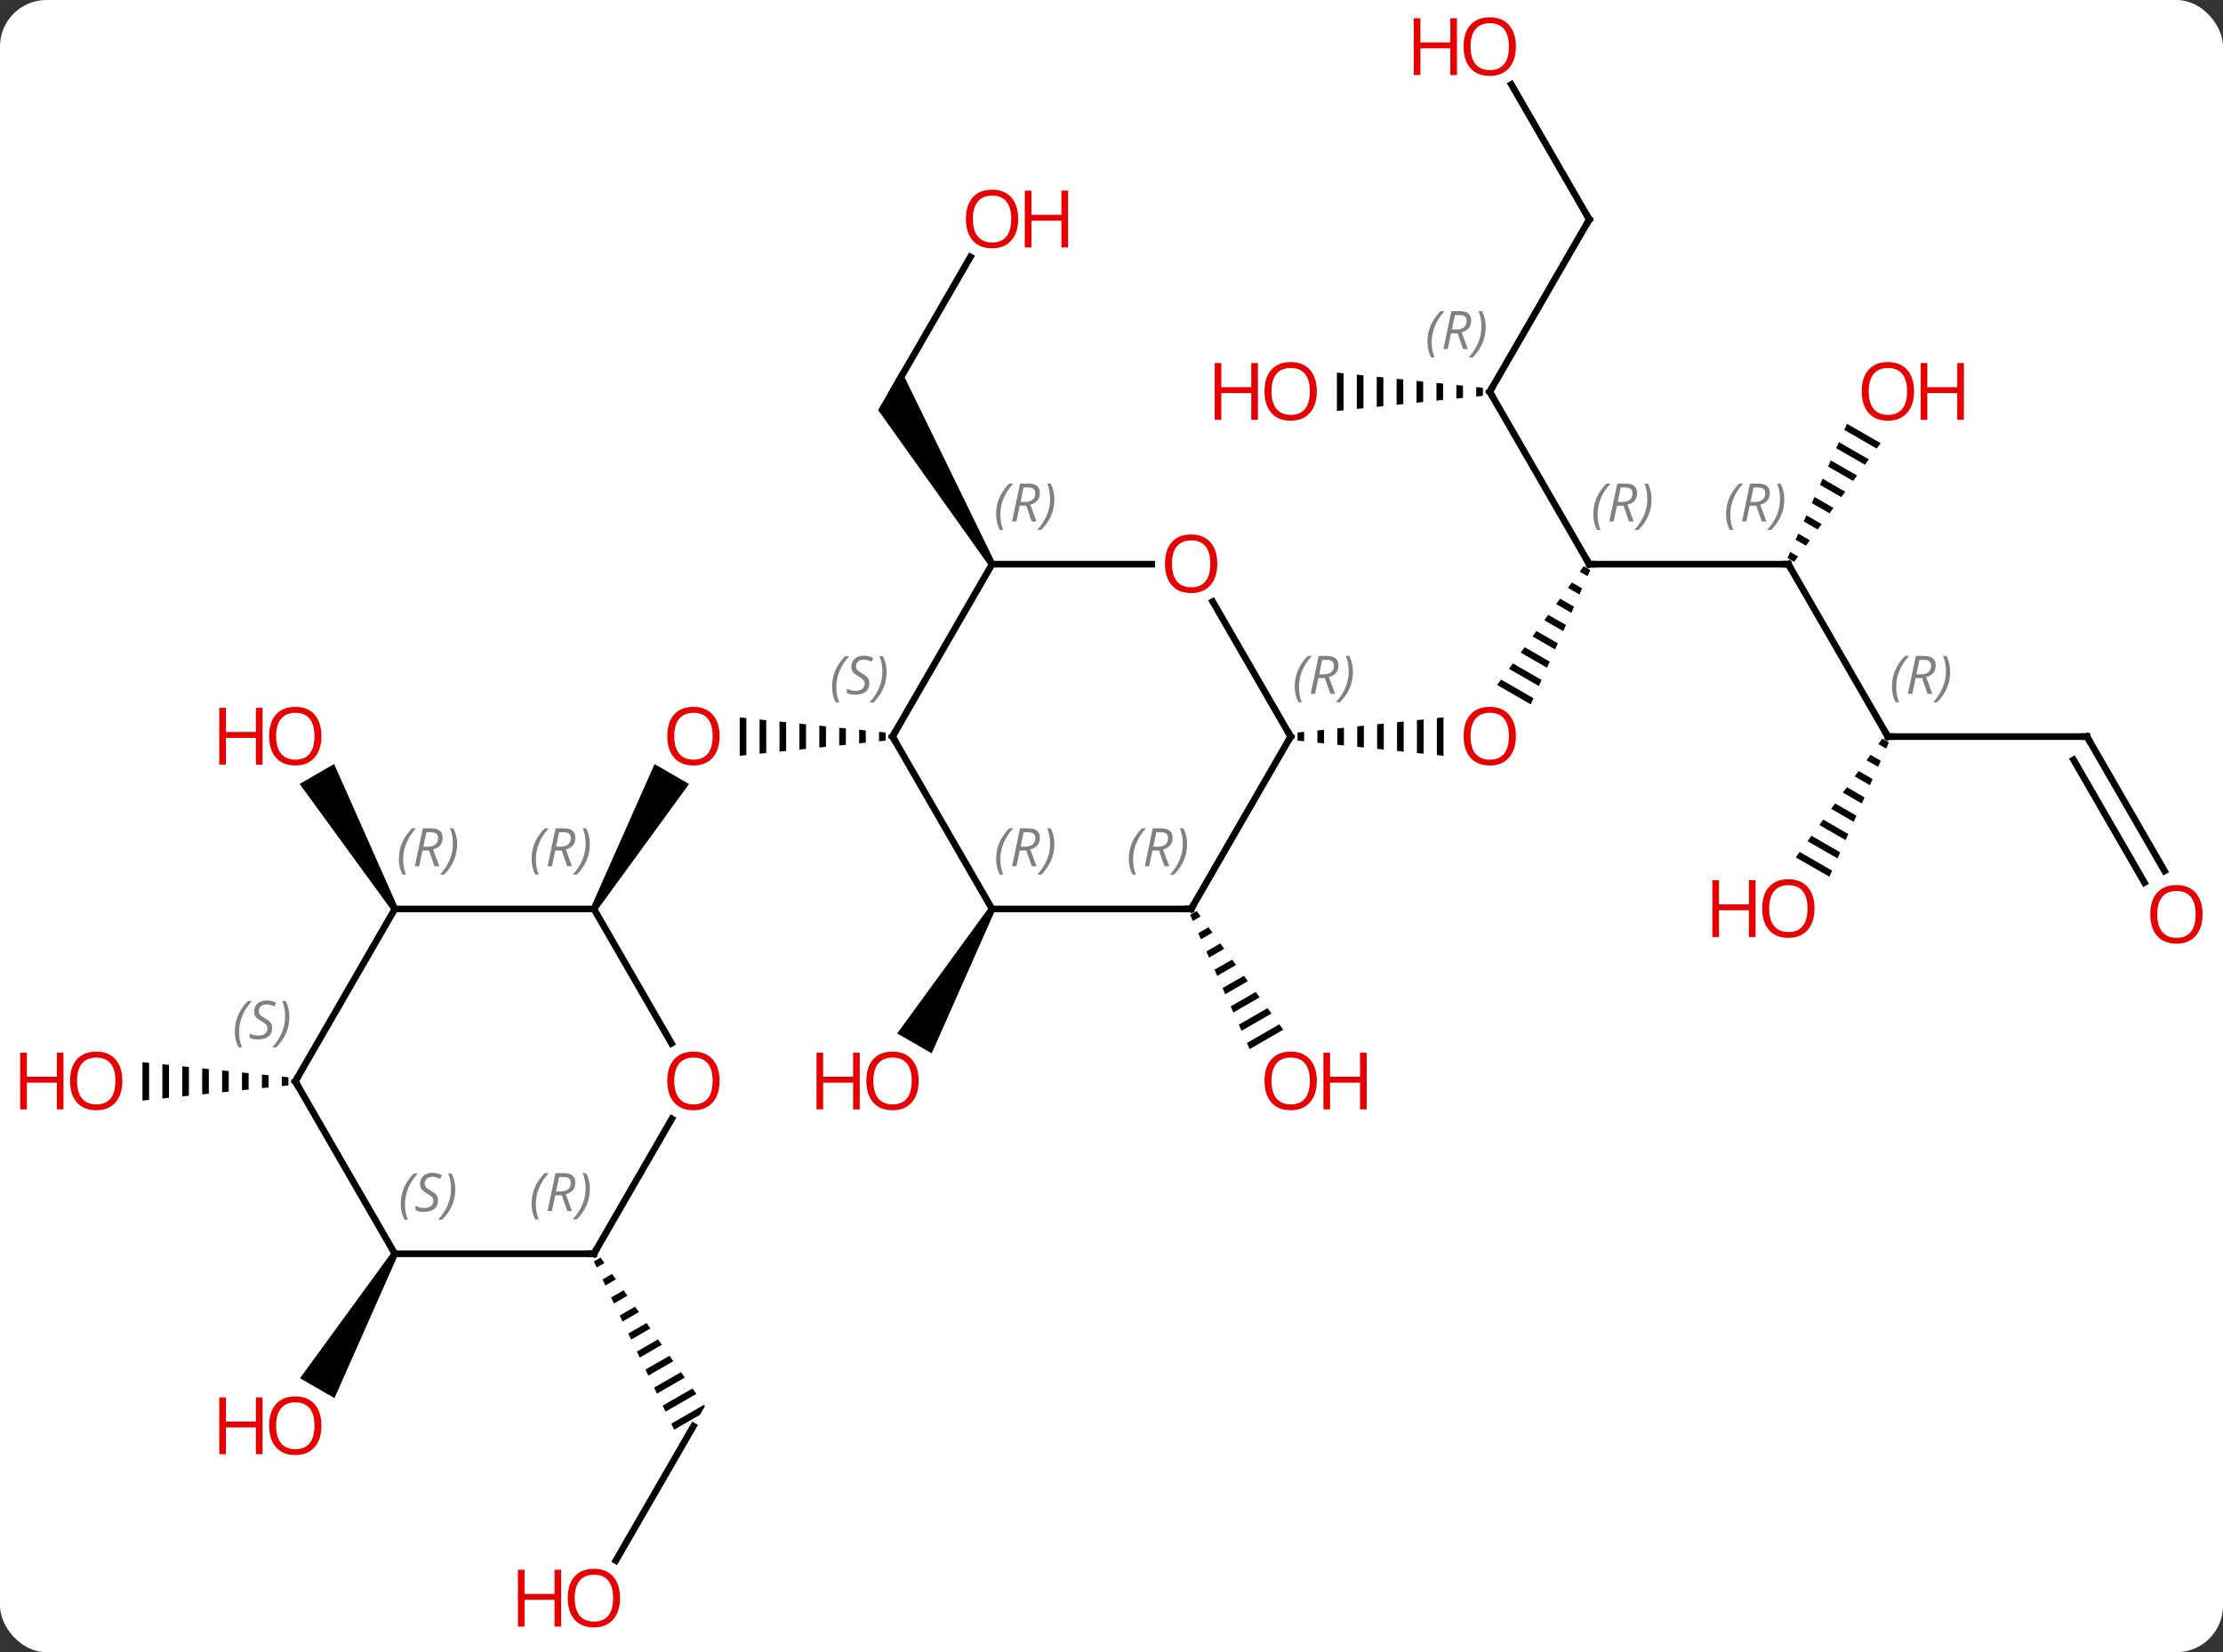 <svg width="335" viewBox="0 0 335 249" style="fill-opacity:1; color-rendering:auto; color-interpolation:auto; text-rendering:auto; stroke:black; stroke-linecap:square; stroke-miterlimit:10; shape-rendering:auto; stroke-opacity:1; fill:black; stroke-dasharray:none; font-weight:normal; stroke-width:1; font-family:'Open Sans'; font-style:normal; stroke-linejoin:miter; font-size:12; stroke-dashoffset:0; image-rendering:auto;" height="249" class="cas-substance-image" xmlns:xlink="http://www.w3.org/1999/xlink" xmlns="http://www.w3.org/2000/svg"><rect x="0" y="0" width="335" height="249" fill="#333333" stroke="none"/><svg class="cas-substance-single-component"><rect y="0" x="0" width="335" stroke="none" ry="7" rx="7" height="249" fill="white" class="cas-substance-group"/><svg y="0" x="0" width="335" viewBox="0 0 335 249" style="fill:black;" height="249" class="cas-substance-single-component-image"><svg><g><g transform="translate(172,124)" style="text-rendering:geometricPrecision; color-rendering:optimizeQuality; color-interpolation:linearRGB; stroke-linecap:butt; image-rendering:optimizeQuality;"><path style="stroke:none;" d="M-39.531 -13.701 L-39.531 -12.279 L-38.531 -12.383 L-38.531 -12.383 L-38.531 -13.597 L-38.531 -13.597 L-39.531 -13.701 ZM-42.531 -14.013 L-42.531 -11.967 L-42.531 -11.967 L-41.531 -12.071 L-41.531 -13.909 L-42.531 -14.013 ZM-45.531 -14.324 L-45.531 -11.656 L-44.531 -11.759 L-44.531 -11.759 L-44.531 -14.22 L-44.531 -14.22 L-45.531 -14.324 ZM-48.531 -14.636 L-48.531 -11.344 L-48.531 -11.344 L-47.531 -11.448 L-47.531 -14.532 L-48.531 -14.636 ZM-51.531 -14.948 L-51.531 -11.032 L-50.531 -11.136 L-50.531 -11.136 L-50.531 -14.844 L-50.531 -14.844 L-51.531 -14.948 ZM-54.531 -15.259 L-54.531 -10.72 L-54.531 -10.72 L-53.531 -10.824 L-53.531 -15.156 L-54.531 -15.259 ZM-57.531 -15.571 L-57.531 -10.409 L-56.531 -10.513 L-56.531 -10.513 L-56.531 -15.467 L-56.531 -15.467 L-57.531 -15.571 ZM-60.531 -15.883 L-60.531 -10.097 L-60.531 -10.097 L-59.531 -10.201 L-59.531 -15.779 L-60.531 -15.883 Z"/><path style="stroke:none;" d="M-82.067 13.24 L-82.933 12.74 L-73.359 -8.842 L-68.163 -5.842 Z"/><line y2="-85.285" y1="-64.953" x2="-25.761" x1="-37.5" style="fill:none;"/><path style="stroke:none;" d="M-22.067 -39.22 L-22.933 -38.72 L-39.665 -62.203 L-36.201 -68.203 Z"/><path style="stroke:none;" d="M-22.933 12.74 L-22.067 13.24 L-31.598 34.748 L-36.794 31.748 Z"/><path style="stroke:none;" d="M8.344 13.303 L7.349 13.877 L7.757 14.797 L7.757 14.797 L8.937 14.116 L8.344 13.303 ZM10.122 15.742 L8.572 16.636 L8.979 17.556 L10.715 16.555 L10.715 16.555 L10.122 15.742 ZM11.901 18.18 L9.794 19.395 L9.794 19.395 L10.202 20.315 L10.202 20.315 L12.493 18.993 L12.493 18.993 L11.901 18.18 ZM13.679 20.619 L11.017 22.154 L11.425 23.074 L14.272 21.432 L14.272 21.432 L13.679 20.619 ZM15.457 23.058 L12.24 24.913 L12.647 25.833 L12.647 25.833 L16.05 23.87 L15.457 23.058 ZM17.236 25.496 L13.462 27.672 L13.462 27.672 L13.87 28.592 L17.829 26.309 L17.829 26.309 L17.236 25.496 ZM19.014 27.935 L14.685 30.431 L14.685 30.431 L15.092 31.351 L15.092 31.351 L19.607 28.748 L19.607 28.748 L19.014 27.935 ZM20.793 30.373 L15.907 33.191 L15.907 33.191 L16.315 34.11 L21.386 31.186 L21.386 31.186 L20.793 30.373 Z"/><path style="stroke:none;" d="M66.654 -38.654 L66.061 -37.841 L67.242 -37.16 L67.649 -38.08 L66.654 -38.654 ZM64.876 -36.215 L64.283 -35.402 L66.019 -34.401 L66.427 -35.321 L64.876 -36.215 ZM63.097 -33.777 L62.505 -32.964 L62.505 -32.964 L64.796 -31.642 L65.204 -32.562 L63.097 -33.777 ZM61.319 -31.338 L60.726 -30.525 L60.726 -30.525 L63.574 -28.883 L63.574 -28.883 L63.981 -29.803 L63.981 -29.803 L61.319 -31.338 ZM59.541 -28.899 L58.948 -28.087 L62.351 -26.124 L62.351 -26.124 L62.759 -27.044 L59.541 -28.899 ZM57.763 -26.461 L57.17 -25.648 L57.17 -25.648 L61.128 -23.365 L61.536 -24.285 L61.536 -24.285 L57.763 -26.461 ZM55.984 -24.022 L55.391 -23.209 L55.391 -23.209 L59.906 -20.606 L59.906 -20.606 L60.313 -21.526 L55.984 -24.022 ZM54.206 -21.584 L53.613 -20.771 L58.683 -17.847 L59.091 -18.767 L54.206 -21.584 Z"/><path style="stroke:none;" d="M24.531 -13.701 L23.531 -13.597 L23.531 -13.597 L23.531 -12.383 L23.531 -12.383 L24.531 -12.279 L24.531 -12.279 L24.531 -13.701 ZM27.531 -14.013 L26.531 -13.909 L26.531 -13.909 L26.531 -12.071 L26.531 -12.071 L27.531 -11.967 L27.531 -11.967 L27.531 -14.013 ZM30.531 -14.324 L29.531 -14.22 L29.531 -14.22 L29.531 -11.759 L29.531 -11.759 L30.531 -11.656 L30.531 -14.324 ZM33.531 -14.636 L32.531 -14.532 L32.531 -11.448 L33.531 -11.344 L33.531 -11.344 L33.531 -14.636 ZM36.531 -14.948 L35.531 -14.844 L35.531 -14.844 L35.531 -11.136 L35.531 -11.136 L36.531 -11.032 L36.531 -14.948 ZM39.531 -15.259 L38.531 -15.156 L38.531 -10.824 L39.531 -10.72 L39.531 -10.72 L39.531 -15.259 ZM42.531 -15.571 L41.531 -15.467 L41.531 -15.467 L41.531 -10.513 L41.531 -10.513 L42.531 -10.409 L42.531 -15.571 ZM45.531 -15.883 L44.531 -15.779 L44.531 -10.201 L45.531 -10.097 L45.531 -10.097 L45.531 -15.883 Z"/><line y2="-38.97" y1="-38.97" x2="97.5" x1="67.5" style="fill:none;"/><line y2="-64.953" y1="-38.97" x2="52.5" x1="67.5" style="fill:none;"/><line y2="-12.99" y1="-38.97" x2="112.5" x1="97.5" style="fill:none;"/><path style="stroke:none;" d="M106.341 -60.129 L105.933 -59.209 L105.933 -59.209 L110.811 -56.397 L110.811 -56.397 L111.404 -57.21 L106.341 -60.129 ZM105.118 -57.37 L104.71 -56.451 L109.034 -53.957 L109.627 -54.77 L109.627 -54.77 L105.118 -57.37 ZM103.894 -54.612 L103.486 -53.693 L107.257 -51.518 L107.257 -51.518 L107.85 -52.331 L107.85 -52.331 L103.894 -54.612 ZM102.671 -51.853 L102.263 -50.934 L102.263 -50.934 L105.48 -49.079 L105.48 -49.079 L106.072 -49.892 L106.072 -49.892 L102.671 -51.853 ZM101.447 -49.095 L101.039 -48.176 L101.039 -48.176 L103.703 -46.64 L104.295 -47.453 L101.447 -49.095 ZM100.224 -46.337 L99.816 -45.417 L99.816 -45.417 L101.926 -44.2 L101.926 -44.2 L102.518 -45.013 L100.224 -46.337 ZM99 -43.578 L98.592 -42.659 L98.592 -42.659 L100.149 -41.761 L100.741 -42.574 L99 -43.578 ZM97.777 -40.82 L97.369 -39.9 L98.371 -39.322 L98.964 -40.135 L98.964 -40.135 L97.777 -40.82 Z"/><line y2="-90.933" y1="-64.953" x2="67.5" x1="52.5" style="fill:none;"/><path style="stroke:none;" d="M50.469 -65.664 L50.469 -64.242 L50.469 -64.242 L51.469 -64.346 L51.469 -64.346 L51.469 -65.56 L51.469 -65.56 L50.469 -65.664 ZM47.469 -65.976 L47.469 -63.93 L47.469 -63.93 L48.469 -64.034 L48.469 -64.034 L48.469 -65.872 L48.469 -65.872 L47.469 -65.976 ZM44.469 -66.287 L44.469 -63.619 L44.469 -63.619 L45.469 -63.722 L45.469 -63.722 L45.469 -66.183 L45.469 -66.183 L44.469 -66.287 ZM41.469 -66.599 L41.469 -63.307 L41.469 -63.307 L42.469 -63.411 L42.469 -63.411 L42.469 -66.495 L42.469 -66.495 L41.469 -66.599 ZM38.469 -66.911 L38.469 -62.995 L38.469 -62.995 L39.469 -63.099 L39.469 -63.099 L39.469 -66.807 L39.469 -66.807 L38.469 -66.911 ZM35.469 -67.222 L35.469 -62.684 L35.469 -62.684 L36.469 -62.787 L36.469 -62.787 L36.469 -67.119 L36.469 -67.119 L35.469 -67.222 ZM32.469 -67.534 L32.469 -62.372 L33.469 -62.476 L33.469 -62.476 L33.469 -67.43 L33.469 -67.43 L32.469 -67.534 ZM29.469 -67.846 L29.469 -62.06 L29.469 -62.06 L30.469 -62.164 L30.469 -62.164 L30.469 -67.742 L30.469 -67.742 L29.469 -67.846 Z"/><line y2="-12.99" y1="-12.99" x2="142.5" x1="112.5" style="fill:none;"/><path style="stroke:none;" d="M111.654 -12.674 L111.061 -11.861 L112.242 -11.18 L112.649 -12.1 L111.654 -12.674 ZM109.876 -10.235 L109.283 -9.422 L111.019 -8.421 L111.427 -9.341 L109.876 -10.235 ZM108.097 -7.797 L107.505 -6.984 L109.796 -5.662 L110.204 -6.582 L110.204 -6.582 L108.097 -7.797 ZM106.319 -5.358 L105.726 -4.545 L108.574 -2.903 L108.981 -3.823 L106.319 -5.358 ZM104.541 -2.919 L103.948 -2.107 L107.351 -0.144 L107.759 -1.064 L104.541 -2.919 ZM102.763 -0.481 L102.17 0.332 L106.128 2.615 L106.536 1.695 L102.763 -0.481 ZM100.984 1.958 L100.391 2.771 L104.906 5.374 L105.313 4.454 L100.984 1.958 ZM99.206 4.396 L98.613 5.209 L98.613 5.209 L103.683 8.133 L104.091 7.213 L99.206 4.396 Z"/><line y2="-111.277" y1="-90.933" x2="55.754" x1="67.5" style="fill:none;"/><line y2="7.262" y1="-12.99" x2="154.193" x1="142.5" style="fill:none;"/><line y2="9.012" y1="-9.49" x2="151.162" x1="140.479" style="fill:none;"/><path style="stroke:none;" d="M-112.067 12.74 L-112.933 13.24 L-126.844 -5.854 L-121.648 -8.854 Z"/><line y2="111.191" y1="90.933" x2="-79.197" x1="-67.5" style="fill:none;"/><path style="stroke:none;" d="M-81.49 65.525 L-82.501 66.108 L-82.07 67.014 L-80.913 66.347 L-81.49 65.525 ZM-79.76 67.991 L-81.206 68.825 L-81.206 68.825 L-80.774 69.731 L-80.774 69.731 L-79.183 68.813 L-79.76 67.991 ZM-78.029 70.457 L-79.91 71.542 L-79.91 71.542 L-79.478 72.448 L-79.478 72.448 L-77.453 71.28 L-78.029 70.457 ZM-76.299 72.924 L-78.614 74.259 L-78.614 74.259 L-78.182 75.165 L-78.182 75.165 L-75.722 73.746 L-75.722 73.746 L-76.299 72.924 ZM-74.569 75.39 L-77.319 76.976 L-77.319 76.976 L-76.887 77.882 L-73.992 76.212 L-74.569 75.39 ZM-72.838 77.856 L-76.023 79.693 L-75.591 80.599 L-75.591 80.599 L-72.261 78.678 L-72.838 77.856 ZM-71.108 80.323 L-74.727 82.41 L-74.727 82.41 L-74.295 83.316 L-74.295 83.316 L-70.531 81.145 L-70.531 81.145 L-71.108 80.323 ZM-69.377 82.789 L-73.432 85.127 L-73 86.032 L-73 86.032 L-68.8 83.611 L-69.377 82.789 ZM-67.647 85.255 L-72.136 87.844 L-72.136 87.844 L-71.704 88.749 L-71.704 88.749 L-67.07 86.077 L-67.07 86.077 L-67.647 85.255 ZM-65.916 87.721 L-70.84 90.561 L-70.84 90.561 L-70.408 91.466 L-70.408 91.466 L-66.51 89.218 L-66.51 89.218 L-65.768 87.933 L-65.916 87.721 Z"/><path style="stroke:none;" d="M-129.531 38.259 L-129.531 39.681 L-129.531 39.681 L-128.531 39.577 L-128.531 39.577 L-128.531 38.363 L-128.531 38.363 L-129.531 38.259 ZM-132.531 37.947 L-132.531 39.993 L-131.531 39.889 L-131.531 38.051 L-132.531 37.947 ZM-135.531 37.636 L-135.531 40.304 L-135.531 40.304 L-134.531 40.2 L-134.531 40.2 L-134.531 37.739 L-134.531 37.739 L-135.531 37.636 ZM-138.531 37.324 L-138.531 40.616 L-137.531 40.512 L-137.531 40.512 L-137.531 37.428 L-137.531 37.428 L-138.531 37.324 ZM-141.531 37.012 L-141.531 40.928 L-141.531 40.928 L-140.531 40.824 L-140.531 37.116 L-141.531 37.012 ZM-144.531 36.7 L-144.531 41.239 L-144.531 41.239 L-143.531 41.136 L-143.531 41.136 L-143.531 36.804 L-143.531 36.804 L-144.531 36.7 ZM-147.531 36.389 L-147.531 41.551 L-146.531 41.447 L-146.531 36.493 L-147.531 36.389 ZM-150.531 36.077 L-150.531 41.863 L-150.531 41.863 L-149.531 41.759 L-149.531 41.759 L-149.531 36.181 L-149.531 36.181 L-150.531 36.077 Z"/><path style="stroke:none;" d="M-112.933 64.703 L-112.067 65.203 L-121.598 86.711 L-126.794 83.711 Z"/><line y2="-38.97" y1="-12.99" x2="-22.5" x1="-37.5" style="fill:none;"/><line y2="12.99" y1="-12.99" x2="-22.5" x1="-37.5" style="fill:none;"/><line y2="-38.97" y1="-38.97" x2="1.562" x1="-22.5" style="fill:none;"/><line y2="12.99" y1="12.99" x2="7.5" x1="-22.5" style="fill:none;"/><line y2="-12.99" y1="-33.334" x2="22.5" x1="10.754" style="fill:none;"/><line y2="-12.99" y1="12.99" x2="22.5" x1="7.5" style="fill:none;"/><line y2="33.242" y1="12.99" x2="-70.807" x1="-82.5" style="fill:none;"/><line y2="12.99" y1="12.99" x2="-112.5" x1="-82.5" style="fill:none;"/><line y2="64.953" y1="44.618" x2="-82.5" x1="-70.761" style="fill:none;"/><line y2="38.97" y1="12.99" x2="-127.5" x1="-112.5" style="fill:none;"/><line y2="64.953" y1="64.953" x2="-112.5" x1="-82.5" style="fill:none;"/><line y2="64.953" y1="38.97" x2="-112.5" x1="-127.5" style="fill:none;"/></g><g transform="translate(172,124)" style="fill:rgb(230,0,0); text-rendering:geometricPrecision; color-rendering:optimizeQuality; image-rendering:optimizeQuality; font-family:'Open Sans'; stroke:rgb(230,0,0); color-interpolation:linearRGB;"><path style="stroke:none;" d="M-63.562 -13.06 Q-63.562 -10.998 -64.602 -9.818 Q-65.641 -8.638 -67.484 -8.638 Q-69.375 -8.638 -70.406 -9.803 Q-71.438 -10.967 -71.438 -13.076 Q-71.438 -15.17 -70.406 -16.318 Q-69.375 -17.467 -67.484 -17.467 Q-65.625 -17.467 -64.594 -16.295 Q-63.562 -15.123 -63.562 -13.06 ZM-70.391 -13.06 Q-70.391 -11.326 -69.648 -10.42 Q-68.906 -9.513 -67.484 -9.513 Q-66.062 -9.513 -65.336 -10.412 Q-64.609 -11.31 -64.609 -13.06 Q-64.609 -14.795 -65.336 -15.685 Q-66.062 -16.576 -67.484 -16.576 Q-68.906 -16.576 -69.648 -15.678 Q-70.391 -14.779 -70.391 -13.06 Z"/><path style="stroke:none;" d="M-18.562 -91.003 Q-18.562 -88.941 -19.602 -87.761 Q-20.641 -86.581 -22.484 -86.581 Q-24.375 -86.581 -25.406 -87.746 Q-26.438 -88.91 -26.438 -91.019 Q-26.438 -93.113 -25.406 -94.261 Q-24.375 -95.41 -22.484 -95.41 Q-20.625 -95.41 -19.594 -94.238 Q-18.562 -93.066 -18.562 -91.003 ZM-25.391 -91.003 Q-25.391 -89.269 -24.648 -88.363 Q-23.906 -87.456 -22.484 -87.456 Q-21.062 -87.456 -20.336 -88.355 Q-19.609 -89.253 -19.609 -91.003 Q-19.609 -92.738 -20.336 -93.628 Q-21.062 -94.519 -22.484 -94.519 Q-23.906 -94.519 -24.648 -93.621 Q-25.391 -92.722 -25.391 -91.003 Z"/><path style="stroke:none;" d="M-11.047 -86.706 L-12.047 -86.706 L-12.047 -90.738 L-16.562 -90.738 L-16.562 -86.706 L-17.562 -86.706 L-17.562 -95.269 L-16.562 -95.269 L-16.562 -91.628 L-12.047 -91.628 L-12.047 -95.269 L-11.047 -95.269 L-11.047 -86.706 Z"/><path style="stroke:none;" d="M-33.562 38.9 Q-33.562 40.962 -34.602 42.142 Q-35.641 43.322 -37.484 43.322 Q-39.375 43.322 -40.406 42.157 Q-41.438 40.993 -41.438 38.884 Q-41.438 36.79 -40.406 35.642 Q-39.375 34.493 -37.484 34.493 Q-35.625 34.493 -34.594 35.665 Q-33.562 36.837 -33.562 38.9 ZM-40.391 38.9 Q-40.391 40.634 -39.648 41.54 Q-38.906 42.447 -37.484 42.447 Q-36.062 42.447 -35.336 41.548 Q-34.609 40.65 -34.609 38.9 Q-34.609 37.165 -35.336 36.275 Q-36.062 35.384 -37.484 35.384 Q-38.906 35.384 -39.648 36.282 Q-40.391 37.181 -40.391 38.9 Z"/><path style="stroke:none;" d="M-42.438 43.197 L-43.438 43.197 L-43.438 39.165 L-47.953 39.165 L-47.953 43.197 L-48.953 43.197 L-48.953 34.634 L-47.953 34.634 L-47.953 38.275 L-43.438 38.275 L-43.438 34.634 L-42.438 34.634 L-42.438 43.197 Z"/><path style="stroke:none;" d="M26.438 38.9 Q26.438 40.962 25.398 42.142 Q24.359 43.322 22.516 43.322 Q20.625 43.322 19.594 42.157 Q18.562 40.993 18.562 38.884 Q18.562 36.79 19.594 35.642 Q20.625 34.493 22.516 34.493 Q24.375 34.493 25.406 35.665 Q26.438 36.837 26.438 38.9 ZM19.609 38.9 Q19.609 40.634 20.352 41.54 Q21.094 42.447 22.516 42.447 Q23.938 42.447 24.664 41.548 Q25.391 40.65 25.391 38.9 Q25.391 37.165 24.664 36.275 Q23.938 35.384 22.516 35.384 Q21.094 35.384 20.352 36.282 Q19.609 37.181 19.609 38.9 Z"/><path style="stroke:none;" d="M33.953 43.197 L32.953 43.197 L32.953 39.165 L28.438 39.165 L28.438 43.197 L27.438 43.197 L27.438 34.634 L28.438 34.634 L28.438 38.275 L32.953 38.275 L32.953 34.634 L33.953 34.634 L33.953 43.197 Z"/><path style="stroke:none;" d="M56.438 -13.06 Q56.438 -10.998 55.398 -9.818 Q54.359 -8.638 52.516 -8.638 Q50.625 -8.638 49.594 -9.803 Q48.562 -10.967 48.562 -13.076 Q48.562 -15.17 49.594 -16.318 Q50.625 -17.467 52.516 -17.467 Q54.375 -17.467 55.406 -16.295 Q56.438 -15.123 56.438 -13.06 ZM49.609 -13.06 Q49.609 -11.326 50.352 -10.42 Q51.094 -9.513 52.516 -9.513 Q53.938 -9.513 54.664 -10.412 Q55.391 -11.31 55.391 -13.06 Q55.391 -14.795 54.664 -15.685 Q53.938 -16.576 52.516 -16.576 Q51.094 -16.576 50.352 -15.678 Q49.609 -14.779 49.609 -13.06 Z"/></g><g transform="translate(172,124)" style="stroke-linecap:butt; text-rendering:geometricPrecision; color-rendering:optimizeQuality; image-rendering:optimizeQuality; font-family:'Open Sans'; color-interpolation:linearRGB; stroke-miterlimit:5;"><path style="fill:none;" d="M68 -38.97 L67.5 -38.97 L67.25 -39.403"/></g><g transform="translate(172,124)" style="stroke-linecap:butt; font-size:8.4px; fill:gray; text-rendering:geometricPrecision; image-rendering:optimizeQuality; color-rendering:optimizeQuality; font-family:'Open Sans'; font-style:italic; stroke:gray; color-interpolation:linearRGB; stroke-miterlimit:5;"><path style="stroke:none;" d="M68.111 -46.466 Q68.111 -47.794 68.58 -48.919 Q69.049 -50.044 70.08 -51.123 L70.689 -51.123 Q69.721 -50.06 69.236 -48.888 Q68.752 -47.716 68.752 -46.482 Q68.752 -45.154 69.189 -44.138 L68.674 -44.138 Q68.111 -45.169 68.111 -46.466 ZM71.671 -47.779 L71.171 -45.404 L70.515 -45.404 L71.718 -51.123 L72.968 -51.123 Q74.703 -51.123 74.703 -49.685 Q74.703 -48.326 73.265 -47.935 L74.203 -45.404 L73.484 -45.404 L72.656 -47.779 L71.671 -47.779 ZM72.249 -50.529 Q71.859 -48.607 71.796 -48.357 L72.453 -48.357 Q73.203 -48.357 73.609 -48.685 Q74.015 -49.013 74.015 -49.638 Q74.015 -50.107 73.757 -50.318 Q73.499 -50.529 72.906 -50.529 L72.249 -50.529 ZM76.888 -48.779 Q76.888 -47.451 76.412 -46.318 Q75.935 -45.185 74.92 -44.138 L74.31 -44.138 Q76.248 -46.294 76.248 -48.779 Q76.248 -50.107 75.81 -51.123 L76.326 -51.123 Q76.888 -50.06 76.888 -48.779 Z"/><path style="fill:none; stroke:black;" d="M97 -38.97 L97.5 -38.97 L97.75 -38.537"/><path style="stroke:none;" d="M88.111 -46.466 Q88.111 -47.794 88.58 -48.919 Q89.048 -50.044 90.08 -51.122 L90.689 -51.122 Q89.72 -50.06 89.236 -48.888 Q88.752 -47.716 88.752 -46.482 Q88.752 -45.153 89.189 -44.138 L88.673 -44.138 Q88.111 -45.169 88.111 -46.466 ZM91.671 -47.778 L91.171 -45.403 L90.515 -45.403 L91.718 -51.122 L92.968 -51.122 Q94.702 -51.122 94.702 -49.685 Q94.702 -48.325 93.265 -47.935 L94.202 -45.403 L93.484 -45.403 L92.655 -47.778 L91.671 -47.778 ZM92.249 -50.528 Q91.859 -48.607 91.796 -48.357 L92.452 -48.357 Q93.202 -48.357 93.609 -48.685 Q94.015 -49.013 94.015 -49.638 Q94.015 -50.107 93.757 -50.318 Q93.499 -50.528 92.905 -50.528 L92.249 -50.528 ZM96.888 -48.778 Q96.888 -47.45 96.412 -46.318 Q95.935 -45.185 94.919 -44.138 L94.31 -44.138 Q96.248 -46.294 96.248 -48.778 Q96.248 -50.107 95.81 -51.122 L96.326 -51.122 Q96.888 -50.06 96.888 -48.778 Z"/><path style="fill:none; stroke:black;" d="M52.75 -64.52 L52.5 -64.953 L52.75 -65.386"/><path style="stroke:none;" d="M43.111 -72.449 Q43.111 -73.777 43.58 -74.902 Q44.049 -76.027 45.08 -77.105 L45.69 -77.105 Q44.721 -76.043 44.236 -74.871 Q43.752 -73.699 43.752 -72.465 Q43.752 -71.137 44.19 -70.121 L43.674 -70.121 Q43.111 -71.152 43.111 -72.449 ZM46.671 -73.762 L46.171 -71.387 L45.515 -71.387 L46.718 -77.105 L47.968 -77.105 Q49.703 -77.105 49.703 -75.668 Q49.703 -74.309 48.265 -73.918 L49.203 -71.387 L48.484 -71.387 L47.656 -73.762 L46.671 -73.762 ZM47.249 -76.512 Q46.859 -74.59 46.796 -74.34 L47.453 -74.34 Q48.203 -74.34 48.609 -74.668 Q49.015 -74.996 49.015 -75.621 Q49.015 -76.09 48.757 -76.301 Q48.499 -76.512 47.906 -76.512 L47.249 -76.512 ZM51.889 -74.762 Q51.889 -73.434 51.412 -72.301 Q50.935 -71.168 49.92 -70.121 L49.31 -70.121 Q51.248 -72.277 51.248 -74.762 Q51.248 -76.09 50.81 -77.105 L51.326 -77.105 Q51.889 -76.043 51.889 -74.762 Z"/><path style="fill:none; stroke:black;" d="M112.25 -13.423 L112.5 -12.99 L113 -12.99"/><path style="stroke:none;" d="M113.112 -20.486 Q113.112 -21.814 113.58 -22.939 Q114.049 -24.064 115.08 -25.142 L115.69 -25.142 Q114.721 -24.08 114.237 -22.908 Q113.752 -21.736 113.752 -20.502 Q113.752 -19.174 114.19 -18.158 L113.674 -18.158 Q113.112 -19.189 113.112 -20.486 ZM116.671 -21.799 L116.171 -19.424 L115.515 -19.424 L116.718 -25.142 L117.968 -25.142 Q119.703 -25.142 119.703 -23.705 Q119.703 -22.346 118.265 -21.955 L119.203 -19.424 L118.484 -19.424 L117.656 -21.799 L116.671 -21.799 ZM117.25 -24.549 Q116.859 -22.627 116.796 -22.377 L117.453 -22.377 Q118.203 -22.377 118.609 -22.705 Q119.015 -23.033 119.015 -23.658 Q119.015 -24.127 118.757 -24.338 Q118.5 -24.549 117.906 -24.549 L117.25 -24.549 ZM121.889 -22.799 Q121.889 -21.471 121.412 -20.338 Q120.936 -19.205 119.92 -18.158 L119.311 -18.158 Q121.248 -20.314 121.248 -22.799 Q121.248 -24.127 120.811 -25.142 L121.326 -25.142 Q121.889 -24.08 121.889 -22.799 Z"/></g><g transform="translate(172,124)" style="stroke-linecap:butt; fill:rgb(230,0,0); text-rendering:geometricPrecision; color-rendering:optimizeQuality; image-rendering:optimizeQuality; font-family:'Open Sans'; stroke:rgb(230,0,0); color-interpolation:linearRGB; stroke-miterlimit:5;"><path style="stroke:none;" d="M116.438 -65.023 Q116.438 -62.961 115.398 -61.781 Q114.359 -60.601 112.516 -60.601 Q110.625 -60.601 109.594 -61.766 Q108.562 -62.93 108.562 -65.039 Q108.562 -67.133 109.594 -68.281 Q110.625 -69.43 112.516 -69.43 Q114.375 -69.43 115.406 -68.258 Q116.438 -67.086 116.438 -65.023 ZM109.609 -65.023 Q109.609 -63.289 110.352 -62.383 Q111.094 -61.476 112.516 -61.476 Q113.938 -61.476 114.664 -62.375 Q115.391 -63.273 115.391 -65.023 Q115.391 -66.758 114.664 -67.648 Q113.938 -68.539 112.516 -68.539 Q111.094 -68.539 110.352 -67.641 Q109.609 -66.742 109.609 -65.023 Z"/><path style="stroke:none;" d="M123.953 -60.726 L122.953 -60.726 L122.953 -64.758 L118.438 -64.758 L118.438 -60.726 L117.438 -60.726 L117.438 -69.289 L118.438 -69.289 L118.438 -65.648 L122.953 -65.648 L122.953 -69.289 L123.953 -69.289 L123.953 -60.726 Z"/><path style="fill:none; stroke:black;" d="M67.25 -90.5 L67.5 -90.933 L67.25 -91.366"/><path style="stroke:none;" d="M26.438 -65.023 Q26.438 -62.961 25.398 -61.781 Q24.359 -60.601 22.516 -60.601 Q20.625 -60.601 19.594 -61.766 Q18.562 -62.93 18.562 -65.039 Q18.562 -67.133 19.594 -68.281 Q20.625 -69.43 22.516 -69.43 Q24.375 -69.43 25.406 -68.258 Q26.438 -67.086 26.438 -65.023 ZM19.609 -65.023 Q19.609 -63.289 20.352 -62.383 Q21.094 -61.476 22.516 -61.476 Q23.938 -61.476 24.664 -62.375 Q25.391 -63.273 25.391 -65.023 Q25.391 -66.758 24.664 -67.648 Q23.938 -68.539 22.516 -68.539 Q21.094 -68.539 20.352 -67.641 Q19.609 -66.742 19.609 -65.023 Z"/><path style="stroke:none;" d="M17.562 -60.726 L16.562 -60.726 L16.562 -64.758 L12.047 -64.758 L12.047 -60.726 L11.047 -60.726 L11.047 -69.289 L12.047 -69.289 L12.047 -65.648 L16.562 -65.648 L16.562 -69.289 L17.562 -69.289 L17.562 -60.726 Z"/><path style="fill:none; stroke:black;" d="M142 -12.99 L142.5 -12.99 L142.75 -12.557"/><path style="stroke:none;" d="M101.438 12.92 Q101.438 14.982 100.398 16.162 Q99.359 17.342 97.516 17.342 Q95.625 17.342 94.594 16.177 Q93.562 15.013 93.562 12.904 Q93.562 10.81 94.594 9.662 Q95.625 8.513 97.516 8.513 Q99.375 8.513 100.406 9.685 Q101.438 10.857 101.438 12.92 ZM94.609 12.92 Q94.609 14.654 95.352 15.56 Q96.094 16.467 97.516 16.467 Q98.938 16.467 99.664 15.568 Q100.391 14.67 100.391 12.92 Q100.391 11.185 99.664 10.295 Q98.938 9.404 97.516 9.404 Q96.094 9.404 95.352 10.303 Q94.609 11.201 94.609 12.92 Z"/><path style="stroke:none;" d="M92.562 17.217 L91.562 17.217 L91.562 13.185 L87.047 13.185 L87.047 17.217 L86.047 17.217 L86.047 8.654 L87.047 8.654 L87.047 12.295 L91.562 12.295 L91.562 8.654 L92.562 8.654 L92.562 17.217 Z"/><path style="stroke:none;" d="M56.438 -116.983 Q56.438 -114.921 55.398 -113.741 Q54.359 -112.561 52.516 -112.561 Q50.625 -112.561 49.594 -113.725 Q48.562 -114.89 48.562 -116.999 Q48.562 -119.093 49.594 -120.241 Q50.625 -121.39 52.516 -121.39 Q54.375 -121.39 55.406 -120.218 Q56.438 -119.046 56.438 -116.983 ZM49.609 -116.983 Q49.609 -115.249 50.352 -114.343 Q51.094 -113.436 52.516 -113.436 Q53.938 -113.436 54.664 -114.335 Q55.391 -115.233 55.391 -116.983 Q55.391 -118.718 54.664 -119.608 Q53.938 -120.499 52.516 -120.499 Q51.094 -120.499 50.352 -119.6 Q49.609 -118.702 49.609 -116.983 Z"/><path style="stroke:none;" d="M47.562 -112.686 L46.562 -112.686 L46.562 -116.718 L42.047 -116.718 L42.047 -112.686 L41.047 -112.686 L41.047 -121.249 L42.047 -121.249 L42.047 -117.608 L46.562 -117.608 L46.562 -121.249 L47.562 -121.249 L47.562 -112.686 Z"/><path transform="translate(-1.516,0.875)" style="stroke:none;" d="M161.438 12.92 Q161.438 14.982 160.398 16.162 Q159.359 17.342 157.516 17.342 Q155.625 17.342 154.594 16.177 Q153.562 15.013 153.562 12.904 Q153.562 10.81 154.594 9.662 Q155.625 8.513 157.516 8.513 Q159.375 8.513 160.406 9.685 Q161.438 10.857 161.438 12.92 ZM154.609 12.92 Q154.609 14.654 155.352 15.56 Q156.094 16.467 157.516 16.467 Q158.938 16.467 159.664 15.568 Q160.391 14.67 160.391 12.92 Q160.391 11.185 159.664 10.295 Q158.938 9.404 157.516 9.404 Q156.094 9.404 155.352 10.303 Q154.609 11.201 154.609 12.92 Z"/></g><g transform="matrix(1,0,0,1,172,124)" style="stroke-linecap:butt; fill:rgb(230,0,0); text-rendering:geometricPrecision; color-rendering:optimizeQuality; image-rendering:optimizeQuality; font-family:'Open Sans'; stroke:rgb(230,0,0); color-interpolation:linearRGB; stroke-miterlimit:5;"><path style="stroke:none;" d="M-123.562 -13.06 Q-123.562 -10.998 -124.602 -9.818 Q-125.641 -8.638 -127.484 -8.638 Q-129.375 -8.638 -130.406 -9.803 Q-131.438 -10.967 -131.438 -13.076 Q-131.438 -15.17 -130.406 -16.318 Q-129.375 -17.467 -127.484 -17.467 Q-125.625 -17.467 -124.594 -16.295 Q-123.562 -15.123 -123.562 -13.06 ZM-130.391 -13.06 Q-130.391 -11.326 -129.648 -10.42 Q-128.906 -9.513 -127.484 -9.513 Q-126.062 -9.513 -125.336 -10.412 Q-124.609 -11.31 -124.609 -13.06 Q-124.609 -14.795 -125.336 -15.685 Q-126.062 -16.576 -127.484 -16.576 Q-128.906 -16.576 -129.648 -15.678 Q-130.391 -14.779 -130.391 -13.06 Z"/><path style="stroke:none;" d="M-132.438 -8.763 L-133.438 -8.763 L-133.438 -12.795 L-137.953 -12.795 L-137.953 -8.763 L-138.953 -8.763 L-138.953 -17.326 L-137.953 -17.326 L-137.953 -13.685 L-133.438 -13.685 L-133.438 -17.326 L-132.438 -17.326 L-132.438 -8.763 Z"/><path style="stroke:none;" d="M-78.562 116.843 Q-78.562 118.905 -79.602 120.085 Q-80.641 121.265 -82.484 121.265 Q-84.375 121.265 -85.406 120.1 Q-86.438 118.936 -86.438 116.827 Q-86.438 114.733 -85.406 113.585 Q-84.375 112.436 -82.484 112.436 Q-80.625 112.436 -79.594 113.608 Q-78.562 114.78 -78.562 116.843 ZM-85.391 116.843 Q-85.391 118.577 -84.648 119.483 Q-83.906 120.39 -82.484 120.39 Q-81.062 120.39 -80.336 119.491 Q-79.609 118.593 -79.609 116.843 Q-79.609 115.108 -80.336 114.218 Q-81.062 113.327 -82.484 113.327 Q-83.906 113.327 -84.648 114.225 Q-85.391 115.124 -85.391 116.843 Z"/><path style="stroke:none;" d="M-87.438 121.14 L-88.438 121.14 L-88.438 117.108 L-92.953 117.108 L-92.953 121.14 L-93.953 121.14 L-93.953 112.577 L-92.953 112.577 L-92.953 116.218 L-88.438 116.218 L-88.438 112.577 L-87.438 112.577 L-87.438 121.14 Z"/><path style="stroke:none;" d="M-153.562 38.9 Q-153.562 40.962 -154.602 42.142 Q-155.641 43.322 -157.484 43.322 Q-159.375 43.322 -160.406 42.157 Q-161.438 40.993 -161.438 38.884 Q-161.438 36.79 -160.406 35.642 Q-159.375 34.493 -157.484 34.493 Q-155.625 34.493 -154.594 35.665 Q-153.562 36.837 -153.562 38.9 ZM-160.391 38.9 Q-160.391 40.634 -159.648 41.54 Q-158.906 42.447 -157.484 42.447 Q-156.062 42.447 -155.336 41.548 Q-154.609 40.65 -154.609 38.9 Q-154.609 37.165 -155.336 36.275 Q-156.062 35.384 -157.484 35.384 Q-158.906 35.384 -159.648 36.282 Q-160.391 37.181 -160.391 38.9 Z"/><path style="stroke:none;" d="M-162.438 43.197 L-163.438 43.197 L-163.438 39.165 L-167.953 39.165 L-167.953 43.197 L-168.953 43.197 L-168.953 34.634 L-167.953 34.634 L-167.953 38.275 L-163.438 38.275 L-163.438 34.634 L-162.438 34.634 L-162.438 43.197 Z"/><path style="stroke:none;" d="M-123.562 90.863 Q-123.562 92.925 -124.602 94.105 Q-125.641 95.285 -127.484 95.285 Q-129.375 95.285 -130.406 94.121 Q-131.438 92.956 -131.438 90.847 Q-131.438 88.753 -130.406 87.605 Q-129.375 86.456 -127.484 86.456 Q-125.625 86.456 -124.594 87.628 Q-123.562 88.8 -123.562 90.863 ZM-130.391 90.863 Q-130.391 92.597 -129.648 93.503 Q-128.906 94.41 -127.484 94.41 Q-126.062 94.41 -125.336 93.511 Q-124.609 92.613 -124.609 90.863 Q-124.609 89.128 -125.336 88.238 Q-126.062 87.347 -127.484 87.347 Q-128.906 87.347 -129.648 88.246 Q-130.391 89.144 -130.391 90.863 Z"/><path style="stroke:none;" d="M-132.438 95.16 L-133.438 95.16 L-133.438 91.128 L-137.953 91.128 L-137.953 95.16 L-138.953 95.16 L-138.953 86.597 L-137.953 86.597 L-137.953 90.238 L-133.438 90.238 L-133.438 86.597 L-132.438 86.597 L-132.438 95.16 Z"/><path style="fill:none; stroke:black;" d="M-37.25 -13.423 L-37.5 -12.99 L-37.25 -12.557"/></g><g transform="matrix(1,0,0,1,172,124)" style="stroke-linecap:butt; font-size:8.4px; fill:gray; text-rendering:geometricPrecision; image-rendering:optimizeQuality; color-rendering:optimizeQuality; font-family:'Open Sans'; font-style:italic; stroke:gray; color-interpolation:linearRGB; stroke-miterlimit:5;"><path style="stroke:none;" d="M-46.608 -20.447 Q-46.608 -21.775 -46.139 -22.9 Q-45.671 -24.025 -44.639 -25.104 L-44.03 -25.104 Q-44.999 -24.041 -45.483 -22.869 Q-45.968 -21.697 -45.968 -20.463 Q-45.968 -19.135 -45.53 -18.119 L-46.046 -18.119 Q-46.608 -19.15 -46.608 -20.447 ZM-40.986 -21.041 Q-40.986 -20.213 -41.533 -19.76 Q-42.08 -19.307 -43.08 -19.307 Q-43.486 -19.307 -43.798 -19.361 Q-44.111 -19.416 -44.392 -19.557 L-44.392 -20.213 Q-43.767 -19.885 -43.064 -19.885 Q-42.439 -19.885 -42.064 -20.182 Q-41.689 -20.479 -41.689 -20.994 Q-41.689 -21.307 -41.892 -21.533 Q-42.095 -21.76 -42.658 -22.088 Q-43.251 -22.416 -43.478 -22.744 Q-43.705 -23.072 -43.705 -23.525 Q-43.705 -24.26 -43.189 -24.721 Q-42.673 -25.182 -41.83 -25.182 Q-41.455 -25.182 -41.119 -25.104 Q-40.783 -25.025 -40.408 -24.854 L-40.673 -24.26 Q-40.923 -24.416 -41.244 -24.502 Q-41.564 -24.588 -41.83 -24.588 Q-42.361 -24.588 -42.681 -24.314 Q-43.001 -24.041 -43.001 -23.572 Q-43.001 -23.369 -42.931 -23.221 Q-42.861 -23.072 -42.72 -22.939 Q-42.58 -22.807 -42.158 -22.557 Q-41.595 -22.213 -41.392 -22.018 Q-41.189 -21.822 -41.087 -21.588 Q-40.986 -21.354 -40.986 -21.041 ZM-38.391 -22.76 Q-38.391 -21.432 -38.868 -20.299 Q-39.344 -19.166 -40.36 -18.119 L-40.969 -18.119 Q-39.032 -20.275 -39.032 -22.76 Q-39.032 -24.088 -39.469 -25.104 L-38.954 -25.104 Q-38.391 -24.041 -38.391 -22.76 Z"/><path style="stroke:none;" d="M-21.889 -46.466 Q-21.889 -47.794 -21.42 -48.919 Q-20.951 -50.044 -19.92 -51.123 L-19.311 -51.123 Q-20.279 -50.06 -20.764 -48.888 Q-21.248 -47.716 -21.248 -46.482 Q-21.248 -45.154 -20.811 -44.138 L-21.326 -44.138 Q-21.889 -45.169 -21.889 -46.466 ZM-18.329 -47.779 L-18.829 -45.404 L-19.485 -45.404 L-18.282 -51.123 L-17.032 -51.123 Q-15.297 -51.123 -15.297 -49.685 Q-15.297 -48.326 -16.735 -47.935 L-15.797 -45.404 L-16.516 -45.404 L-17.344 -47.779 L-18.329 -47.779 ZM-17.751 -50.529 Q-18.141 -48.607 -18.204 -48.357 L-17.547 -48.357 Q-16.797 -48.357 -16.391 -48.685 Q-15.985 -49.013 -15.985 -49.638 Q-15.985 -50.107 -16.243 -50.318 Q-16.501 -50.529 -17.094 -50.529 L-17.751 -50.529 ZM-13.111 -48.779 Q-13.111 -47.451 -13.588 -46.318 Q-14.065 -45.185 -15.08 -44.138 L-15.69 -44.138 Q-13.752 -46.294 -13.752 -48.779 Q-13.752 -50.107 -14.19 -51.123 L-13.674 -51.123 Q-13.111 -50.06 -13.111 -48.779 Z"/><path style="stroke:none;" d="M-21.889 5.494 Q-21.889 4.166 -21.42 3.041 Q-20.951 1.916 -19.92 0.838 L-19.31 0.838 Q-20.279 1.9 -20.764 3.072 Q-21.248 4.244 -21.248 5.478 Q-21.248 6.806 -20.81 7.822 L-21.326 7.822 Q-21.889 6.791 -21.889 5.494 ZM-18.328 4.181 L-18.828 6.556 L-19.485 6.556 L-18.282 0.838 L-17.032 0.838 Q-15.297 0.838 -15.297 2.275 Q-15.297 3.635 -16.735 4.025 L-15.797 6.556 L-16.516 6.556 L-17.344 4.181 L-18.328 4.181 ZM-17.75 1.431 Q-18.141 3.353 -18.203 3.603 L-17.547 3.603 Q-16.797 3.603 -16.391 3.275 Q-15.985 2.947 -15.985 2.322 Q-15.985 1.853 -16.242 1.642 Q-16.5 1.431 -17.094 1.431 L-17.75 1.431 ZM-13.111 3.181 Q-13.111 4.51 -13.588 5.642 Q-14.064 6.775 -15.08 7.822 L-15.689 7.822 Q-13.752 5.666 -13.752 3.181 Q-13.752 1.853 -14.189 0.838 L-13.674 0.838 Q-13.111 1.9 -13.111 3.181 Z"/></g><g transform="matrix(1,0,0,1,172,124)" style="stroke-linecap:butt; fill:rgb(230,0,0); text-rendering:geometricPrecision; color-rendering:optimizeQuality; image-rendering:optimizeQuality; font-family:'Open Sans'; stroke:rgb(230,0,0); color-interpolation:linearRGB; stroke-miterlimit:5;"><path style="stroke:none;" d="M11.438 -39.04 Q11.438 -36.978 10.398 -35.798 Q9.359 -34.618 7.516 -34.618 Q5.625 -34.618 4.594 -35.782 Q3.562 -36.947 3.562 -39.056 Q3.562 -41.15 4.594 -42.298 Q5.625 -43.447 7.516 -43.447 Q9.375 -43.447 10.406 -42.275 Q11.438 -41.103 11.438 -39.04 ZM4.609 -39.04 Q4.609 -37.306 5.352 -36.4 Q6.094 -35.493 7.516 -35.493 Q8.938 -35.493 9.664 -36.392 Q10.391 -37.29 10.391 -39.04 Q10.391 -40.775 9.664 -41.665 Q8.938 -42.556 7.516 -42.556 Q6.094 -42.556 5.352 -41.657 Q4.609 -40.759 4.609 -39.04 Z"/><path style="fill:none; stroke:black;" d="M7 12.99 L7.5 12.99 L7.75 12.557"/></g><g transform="matrix(1,0,0,1,172,124)" style="stroke-linecap:butt; font-size:8.4px; fill:gray; text-rendering:geometricPrecision; image-rendering:optimizeQuality; color-rendering:optimizeQuality; font-family:'Open Sans'; font-style:italic; stroke:gray; color-interpolation:linearRGB; stroke-miterlimit:5;"><path style="stroke:none;" d="M-1.888 5.494 Q-1.888 4.166 -1.42 3.041 Q-0.951 1.916 0.08 0.837 L0.69 0.837 Q-0.279 1.9 -0.763 3.072 Q-1.248 4.244 -1.248 5.478 Q-1.248 6.806 -0.81 7.822 L-1.326 7.822 Q-1.888 6.791 -1.888 5.494 ZM1.672 4.181 L1.172 6.556 L0.515 6.556 L1.718 0.837 L2.969 0.837 Q4.703 0.837 4.703 2.275 Q4.703 3.634 3.265 4.025 L4.203 6.556 L3.484 6.556 L2.656 4.181 L1.672 4.181 ZM2.25 1.431 Q1.859 3.353 1.797 3.603 L2.453 3.603 Q3.203 3.603 3.609 3.275 Q4.015 2.947 4.015 2.322 Q4.015 1.853 3.758 1.642 Q3.5 1.431 2.906 1.431 L2.25 1.431 ZM6.889 3.181 Q6.889 4.509 6.412 5.642 Q5.936 6.775 4.92 7.822 L4.311 7.822 Q6.248 5.666 6.248 3.181 Q6.248 1.853 5.811 0.837 L6.326 0.837 Q6.889 1.9 6.889 3.181 Z"/><path style="fill:none; stroke:black;" d="M22.25 -13.423 L22.5 -12.99 L22.25 -12.557"/><path style="stroke:none;" d="M23.111 -20.486 Q23.111 -21.814 23.58 -22.939 Q24.049 -24.064 25.08 -25.142 L25.69 -25.142 Q24.721 -24.08 24.236 -22.908 Q23.752 -21.736 23.752 -20.502 Q23.752 -19.174 24.19 -18.158 L23.674 -18.158 Q23.111 -19.189 23.111 -20.486 ZM26.672 -21.799 L26.172 -19.424 L25.515 -19.424 L26.718 -25.142 L27.968 -25.142 Q29.703 -25.142 29.703 -23.705 Q29.703 -22.346 28.265 -21.955 L29.203 -19.424 L28.484 -19.424 L27.656 -21.799 L26.672 -21.799 ZM27.25 -24.549 Q26.859 -22.627 26.797 -22.377 L27.453 -22.377 Q28.203 -22.377 28.609 -22.705 Q29.015 -23.033 29.015 -23.658 Q29.015 -24.127 28.758 -24.338 Q28.5 -24.549 27.906 -24.549 L27.25 -24.549 ZM31.889 -22.799 Q31.889 -21.471 31.412 -20.338 Q30.936 -19.205 29.92 -18.158 L29.311 -18.158 Q31.248 -20.314 31.248 -22.799 Q31.248 -24.127 30.811 -25.142 L31.326 -25.142 Q31.889 -24.08 31.889 -22.799 Z"/><path style="stroke:none;" d="M-91.888 5.494 Q-91.888 4.166 -91.42 3.041 Q-90.951 1.916 -89.92 0.837 L-89.31 0.837 Q-90.279 1.9 -90.763 3.072 Q-91.248 4.244 -91.248 5.478 Q-91.248 6.806 -90.81 7.822 L-91.326 7.822 Q-91.888 6.791 -91.888 5.494 ZM-88.328 4.181 L-88.828 6.556 L-89.485 6.556 L-88.281 0.837 L-87.031 0.837 Q-85.297 0.837 -85.297 2.275 Q-85.297 3.634 -86.735 4.025 L-85.797 6.556 L-86.516 6.556 L-87.344 4.181 L-88.328 4.181 ZM-87.75 1.431 Q-88.141 3.353 -88.203 3.603 L-87.547 3.603 Q-86.797 3.603 -86.391 3.275 Q-85.985 2.947 -85.985 2.322 Q-85.985 1.853 -86.242 1.642 Q-86.5 1.431 -87.094 1.431 L-87.75 1.431 ZM-83.111 3.181 Q-83.111 4.509 -83.588 5.642 Q-84.064 6.775 -85.08 7.822 L-85.689 7.822 Q-83.752 5.666 -83.752 3.181 Q-83.752 1.853 -84.189 0.837 L-83.674 0.837 Q-83.111 1.9 -83.111 3.181 Z"/></g><g transform="matrix(1,0,0,1,172,124)" style="stroke-linecap:butt; fill:rgb(230,0,0); text-rendering:geometricPrecision; color-rendering:optimizeQuality; image-rendering:optimizeQuality; font-family:'Open Sans'; stroke:rgb(230,0,0); color-interpolation:linearRGB; stroke-miterlimit:5;"><path style="stroke:none;" d="M-63.562 38.9 Q-63.562 40.962 -64.602 42.142 Q-65.641 43.322 -67.484 43.322 Q-69.375 43.322 -70.406 42.157 Q-71.438 40.993 -71.438 38.884 Q-71.438 36.79 -70.406 35.642 Q-69.375 34.493 -67.484 34.493 Q-65.625 34.493 -64.594 35.665 Q-63.562 36.837 -63.562 38.9 ZM-70.391 38.9 Q-70.391 40.634 -69.648 41.54 Q-68.906 42.447 -67.484 42.447 Q-66.062 42.447 -65.336 41.548 Q-64.609 40.65 -64.609 38.9 Q-64.609 37.165 -65.336 36.275 Q-66.062 35.384 -67.484 35.384 Q-68.906 35.384 -69.648 36.282 Q-70.391 37.181 -70.391 38.9 Z"/></g><g transform="matrix(1,0,0,1,172,124)" style="stroke-linecap:butt; font-size:8.4px; fill:gray; text-rendering:geometricPrecision; image-rendering:optimizeQuality; color-rendering:optimizeQuality; font-family:'Open Sans'; font-style:italic; stroke:gray; color-interpolation:linearRGB; stroke-miterlimit:5;"><path style="stroke:none;" d="M-111.888 5.494 Q-111.888 4.166 -111.42 3.041 Q-110.951 1.916 -109.92 0.838 L-109.31 0.838 Q-110.279 1.9 -110.763 3.072 Q-111.248 4.244 -111.248 5.478 Q-111.248 6.806 -110.81 7.822 L-111.326 7.822 Q-111.888 6.791 -111.888 5.494 ZM-108.329 4.181 L-108.829 6.556 L-109.485 6.556 L-108.282 0.838 L-107.032 0.838 Q-105.297 0.838 -105.297 2.275 Q-105.297 3.635 -106.735 4.025 L-105.797 6.556 L-106.516 6.556 L-107.344 4.181 L-108.329 4.181 ZM-107.75 1.431 Q-108.141 3.353 -108.204 3.603 L-107.547 3.603 Q-106.797 3.603 -106.391 3.275 Q-105.985 2.947 -105.985 2.322 Q-105.985 1.853 -106.243 1.642 Q-106.5 1.431 -107.094 1.431 L-107.75 1.431 ZM-103.111 3.181 Q-103.111 4.51 -103.588 5.642 Q-104.064 6.775 -105.08 7.822 L-105.689 7.822 Q-103.752 5.666 -103.752 3.181 Q-103.752 1.853 -104.189 0.838 L-103.674 0.838 Q-103.111 1.9 -103.111 3.181 Z"/><path style="fill:none; stroke:black;" d="M-82.25 64.52 L-82.5 64.953 L-83 64.953"/><path style="stroke:none;" d="M-91.889 57.457 Q-91.889 56.129 -91.42 55.004 Q-90.952 53.879 -89.92 52.801 L-89.311 52.801 Q-90.28 53.863 -90.764 55.035 Q-91.248 56.207 -91.248 57.441 Q-91.248 58.77 -90.811 59.785 L-91.327 59.785 Q-91.889 58.754 -91.889 57.457 ZM-88.329 56.145 L-88.829 58.52 L-89.485 58.52 L-88.282 52.801 L-87.032 52.801 Q-85.298 52.801 -85.298 54.238 Q-85.298 55.598 -86.735 55.988 L-85.798 58.52 L-86.516 58.52 L-87.345 56.145 L-88.329 56.145 ZM-87.751 53.395 Q-88.141 55.316 -88.204 55.566 L-87.548 55.566 Q-86.798 55.566 -86.391 55.238 Q-85.985 54.91 -85.985 54.285 Q-85.985 53.816 -86.243 53.605 Q-86.501 53.395 -87.095 53.395 L-87.751 53.395 ZM-83.112 55.145 Q-83.112 56.473 -83.588 57.605 Q-84.065 58.738 -85.081 59.785 L-85.69 59.785 Q-83.752 57.629 -83.752 55.145 Q-83.752 53.816 -84.19 52.801 L-83.674 52.801 Q-83.112 53.863 -83.112 55.145 Z"/><path style="fill:none; stroke:black;" d="M-127.25 38.537 L-127.5 38.97 L-127.25 39.403"/><path style="stroke:none;" d="M-136.608 31.513 Q-136.608 30.185 -136.14 29.06 Q-135.671 27.935 -134.64 26.857 L-134.03 26.857 Q-134.999 27.919 -135.483 29.091 Q-135.968 30.263 -135.968 31.497 Q-135.968 32.825 -135.53 33.841 L-136.046 33.841 Q-136.608 32.81 -136.608 31.513 ZM-130.986 30.919 Q-130.986 31.747 -131.533 32.2 Q-132.08 32.654 -133.08 32.654 Q-133.486 32.654 -133.798 32.599 Q-134.111 32.544 -134.392 32.404 L-134.392 31.747 Q-133.767 32.075 -133.064 32.075 Q-132.439 32.075 -132.064 31.779 Q-131.689 31.482 -131.689 30.966 Q-131.689 30.654 -131.892 30.427 Q-132.095 30.2 -132.658 29.872 Q-133.252 29.544 -133.478 29.216 Q-133.705 28.888 -133.705 28.435 Q-133.705 27.7 -133.189 27.239 Q-132.673 26.779 -131.83 26.779 Q-131.455 26.779 -131.119 26.857 Q-130.783 26.935 -130.408 27.107 L-130.673 27.7 Q-130.923 27.544 -131.244 27.458 Q-131.564 27.372 -131.83 27.372 Q-132.361 27.372 -132.681 27.646 Q-133.002 27.919 -133.002 28.388 Q-133.002 28.591 -132.931 28.739 Q-132.861 28.888 -132.72 29.021 Q-132.58 29.154 -132.158 29.404 Q-131.595 29.747 -131.392 29.943 Q-131.189 30.138 -131.088 30.372 Q-130.986 30.607 -130.986 30.919 ZM-128.392 29.2 Q-128.392 30.529 -128.868 31.661 Q-129.345 32.794 -130.36 33.841 L-130.97 33.841 Q-129.032 31.685 -129.032 29.2 Q-129.032 27.872 -129.47 26.857 L-128.954 26.857 Q-128.392 27.919 -128.392 29.2 Z"/><path style="stroke:none;" d="M-111.609 57.496 Q-111.609 56.168 -111.14 55.043 Q-110.671 53.918 -109.64 52.84 L-109.031 52.84 Q-109.999 53.902 -110.484 55.074 Q-110.968 56.246 -110.968 57.48 Q-110.968 58.808 -110.531 59.824 L-111.046 59.824 Q-111.609 58.793 -111.609 57.496 ZM-105.986 56.902 Q-105.986 57.73 -106.533 58.183 Q-107.08 58.636 -108.08 58.636 Q-108.486 58.636 -108.799 58.582 Q-109.111 58.527 -109.392 58.386 L-109.392 57.73 Q-108.767 58.058 -108.064 58.058 Q-107.439 58.058 -107.064 57.761 Q-106.689 57.465 -106.689 56.949 Q-106.689 56.636 -106.892 56.41 Q-107.095 56.183 -107.658 55.855 Q-108.252 55.527 -108.478 55.199 Q-108.705 54.871 -108.705 54.418 Q-108.705 53.683 -108.189 53.222 Q-107.674 52.761 -106.83 52.761 Q-106.455 52.761 -106.119 52.84 Q-105.783 52.918 -105.408 53.09 L-105.674 53.683 Q-105.924 53.527 -106.244 53.441 Q-106.564 53.355 -106.83 53.355 Q-107.361 53.355 -107.681 53.629 Q-108.002 53.902 -108.002 54.371 Q-108.002 54.574 -107.931 54.722 Q-107.861 54.871 -107.72 55.004 Q-107.58 55.136 -107.158 55.386 Q-106.595 55.73 -106.392 55.925 Q-106.189 56.121 -106.088 56.355 Q-105.986 56.59 -105.986 56.902 ZM-103.392 55.183 Q-103.392 56.511 -103.868 57.644 Q-104.345 58.777 -105.36 59.824 L-105.97 59.824 Q-104.032 57.668 -104.032 55.183 Q-104.032 53.855 -104.47 52.84 L-103.954 52.84 Q-103.392 53.902 -103.392 55.183 Z"/></g></g></svg></svg></svg></svg>